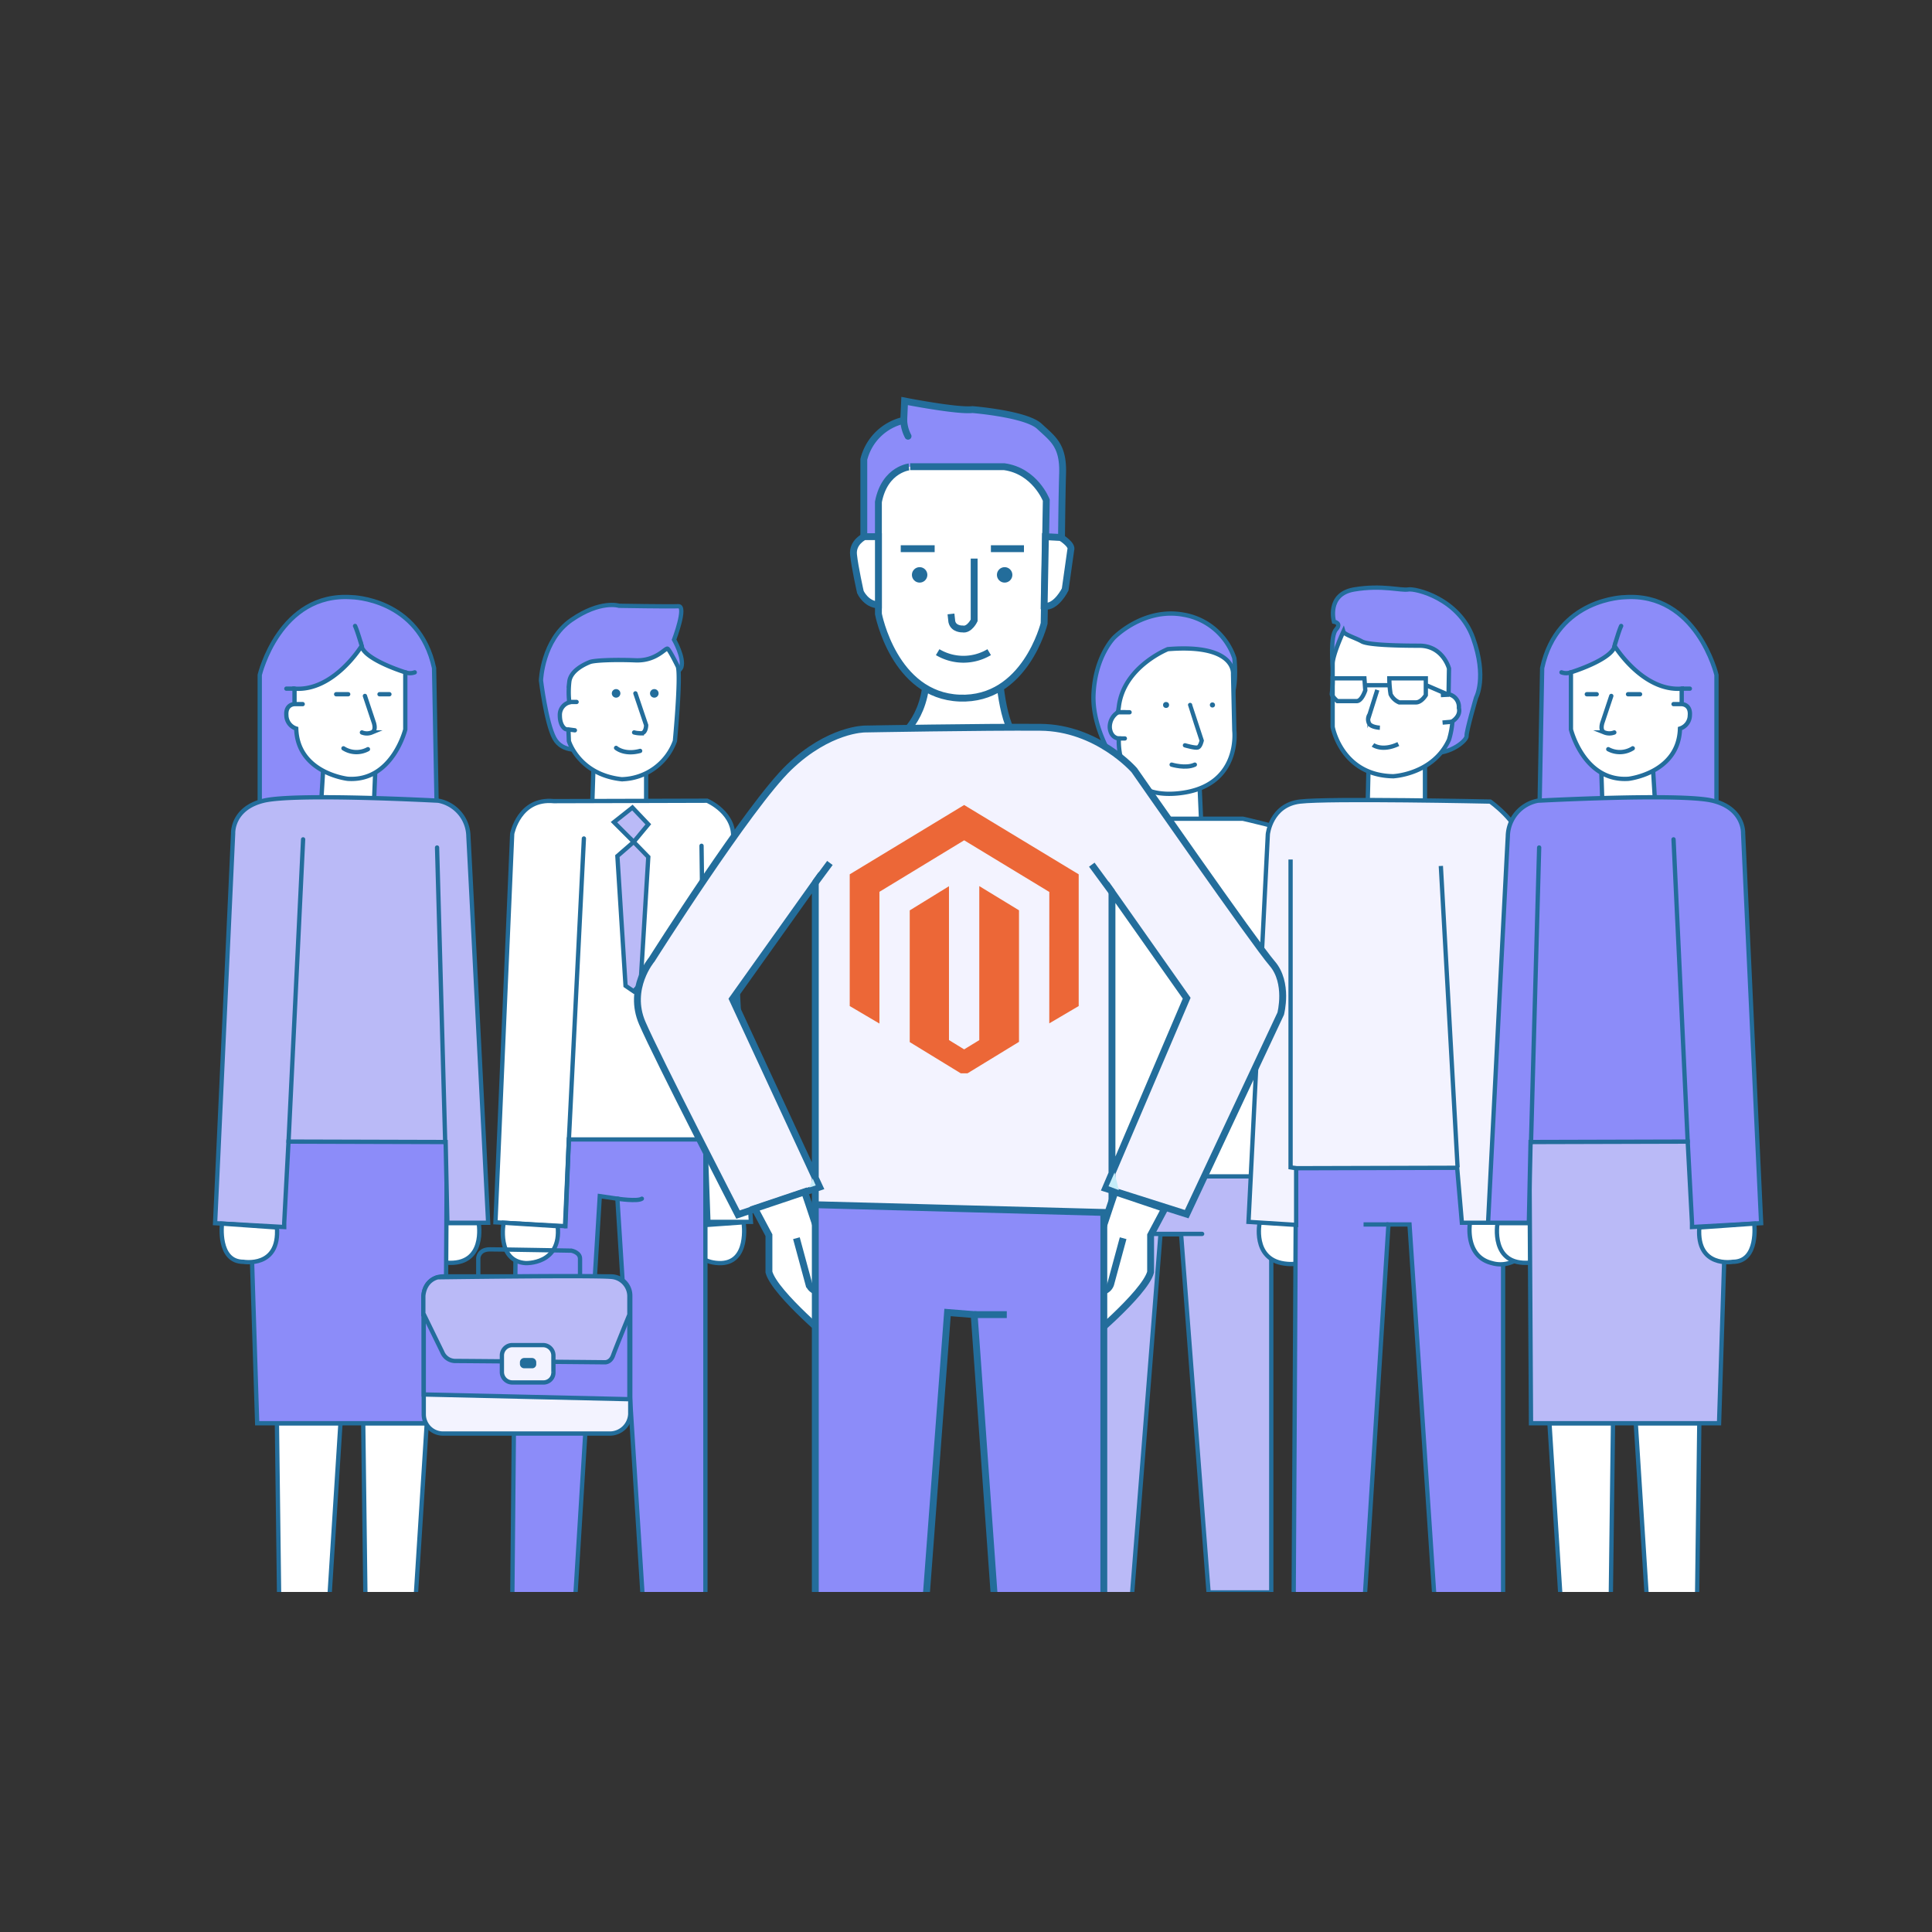 <svg id="Layer_1" data-name="Layer 1" xmlns="http://www.w3.org/2000/svg" viewBox="0 0 450 450"><rect x="0" y="0" width="450" height="450" fill="#333333" stroke="none"/><defs><clipPath id="clip-path"><path fill="none" d="M26.7 79.1h396.7v291.7H26.7z"/></clipPath><style>.cls-14,.cls-3,.cls-9{fill:none}.cls-2{clip-path:url(#clip-path)}.cls-11,.cls-12,.cls-14,.cls-3,.cls-4,.cls-5,.cls-6,.cls-8,.cls-9{stroke:#236d9b;stroke-miterlimit:10}.cls-11,.cls-3,.cls-5,.cls-6,.cls-8{stroke-linecap:round}.cls-12,.cls-4{fill:#8c8cf9}.cls-11,.cls-5{fill:#fff}.cls-6{fill:#babaf7}.cls-7{fill:#236d9b}.cls-8{fill:#f3f3ff}.cls-11,.cls-12,.cls-14{stroke-width:1.6px}.cls-16{fill:#c5edf9}</style></defs><g id="Calque_5" data-name="Calque 5"><g class="cls-2"><path class="cls-3" d="M104.5 195.5l-.8 70.7"/><path class="cls-4" d="M60.5 192.5v-35.3s4.6-19.3 21.4-18.1c0 0 15.7.2 19.2 16.5l.7 37.3z"/><path class="cls-5" d="M76.8 370.9l2.5-39.4H64.5l.5 39.4.2 3.1h11.2l.4-3.1zm20.1 0l2.5-39.4H84.6l.5 39.4.1 3.1h11.3l.4-3.1zm14.6-86s1.8 10-7.6 9.2-5.7-9.2-5.7-9.2zm-36.8-96.3l.8-13.1 12 1.8-.5 12.3-12.3-1z"/><path class="cls-3" d="M69.1 169.8h1.5"/><path class="cls-4" d="M59.9 331.5L57.7 262l46.4 1.5-.4 68H59.9z"/><path class="cls-3" d="M68.6 160.4h-1.9m27.7-3.8a3.23 3.23 0 002.2 0m-12.3-6s-1.1-3.8-1.6-4.8"/><path class="cls-6" d="M50.1 284.9l4.2-90.8s-.3-5.8 7.1-7.6 40.7 0 40.7 0a8.59 8.59 0 017 8.3c.4 7.3 4.6 90 4.6 90h-9.5l-.4-18.8-36.6-.1-1 18.9v1z"/><path class="cls-3" d="M70.6 195.5L67.2 266"/><path class="cls-5" d="M51.7 285s-1.1 8.9 5 8.9c0 0 8.5 1.5 7.8-8z"/><path class="cls-3" d="M103.7 266.2l-1.9-68.8"/><path class="cls-5" d="M68.6 164s-2.1 0-1.9 2.6a3.29 3.29 0 002.3 3.1c.3 10.4 12 11.7 12 11.7 10.4.7 13.4-11.5 13.4-11.5v-13.3s-9.4-2.9-10.2-6.1c0 0-6.5 10.6-15.6 9.9v3.6h1.9"/><path class="cls-3" d="M78.3 161.7h2.8m7.3 0h2.3M80 174.3a5.63 5.63 0 005.7.2m-.7-12.4l2 6s.8 2-.4 2.5a3 3 0 01-2.3 0"/></g><g class="cls-2"><path class="cls-5" d="M267.1 179.9v16.7H280l-.7-15.9-12.2-.8z"/><path class="cls-4" d="M260.7 179.1s-6.4-8.5-6-17.4 4.8-13.2 4.8-13.2 6.9-7.1 16.3-5.3a15.13 15.13 0 0111.7 10.1s.9 7.6-1.5 10.8-14.5 19.5-25.3 15z"/><path class="cls-6" d="M296.1 266.2v104.7h-14.6l-6.4-83.4h-4.8l-6.7 84.8-19.1-1.4V266l51.6.2z"/><path class="cls-3" d="M280 287.4h-15.1"/><path class="cls-5" d="M260.6 172s-1.1 14.2 13.7 12.8 13.2-14.6 13.2-14.6l-.3-13.2s.8-7.1-15.2-5.8c0 0-10.3 4.1-11.4 13.4l-.2 1.3a4 4 0 00-1.9 3.7c.3 2.4 2.1 2.4 2.1 2.4z"/><path class="cls-3" d="M277.2 164.2c0 .1 2.7 8.3 2.7 8.3s-.3 1.4-.9 1.6-3-.5-3-.5m-3.1 4.5s3.3 1 5.4 0"/><circle class="cls-7" cx="271.6" cy="164.2" r=".7"/><circle class="cls-7" cx="282.4" cy="164.2" r=".6"/><path class="cls-3" d="M260.3 165.9h2.8m-2.5 6.1h1.4"/><path class="cls-5" d="M247.4 190.7h42.1s9.8 2.2 12.5 3.5 4.1 79.8 4.1 79.8h-71.7z"/></g><g class="cls-2"><path class="cls-4" d="M135.6 174.5s-4.6 1-6.5-2.6-3.1-13.4-3.1-13.4.3-9.4 7.1-14.1 11.1-3.3 11.1-3.3 11.8.2 13.8.1-1 7.8-1 7.8 2.4 4.2 1.7 6.4-23.1 19.1-23.1 19.1z"/><path class="cls-5" d="M138.3 176.4l-.4 12.4h12.6V177l-12.2-.6zm34.9 108.3s1.5 9.8-5.8 9.5-8.3-8.5-8.3-8.5z"/><path class="cls-4" d="M120.4 257.7l-1.1 117.5h14.5l5.9-96.6 4.1.6 6.1 96h14.4V257.7h-43.9z"/><path class="cls-5" d="M115.4 284.7l3.9-90.5s1.6-8.4 9.7-7.6l35.7-.1s6.9 2.9 6 9.4 4.2 88.7 4.2 88.7H165l-.7-19.2h-31.8l-.8 20.2z"/><path class="cls-5" d="M136 195.3l-3.5 70.2-.9 20.1"/><path class="cls-3" d="M163.4 197l.9 68.5m-20.5 13.7s4.7.7 5.7 0"/><path class="cls-5" d="M117.3 284.8s-1.7 8.9 5.1 9.4c0 0 8.4.4 7.5-8.6z"/><path class="cls-6" d="M143 191.5l4.3-3.4 3.7 3.9-3.4 4.1-4.6-4.6zm4.6 4.6l-3.8 3.3 1.9 30.2 1.9 1.3 1.6-1.7 1.8-29.6-3.4-3.5z"/><path class="cls-5" d="M132.5 172.6s2.3 7.8 12.3 8.9a13.5 13.5 0 0012.4-8.9s1.4-14.8.7-17.3c0 0-1.9-3.9-2.4-4.2s-2.6 2.9-7.5 2.7-9.6 0-10.6.4-4.5 1.9-4.8 4.6a21.12 21.12 0 000 4.8 3 3 0 00-2.2 3c0 2.6 1.3 3.2 1.3 3.2l.7.2z"/><path class="cls-3" d="M132.5 163.5h1.8m-1.9 6.4l1.5.2m14.1-8.6l2.5 7.4s0 2-1.3 1.9a6.16 6.16 0 01-1.5-.2m-4.2 3.6s1.9 1.7 5.6.7"/><circle class="cls-7" cx="143.5" cy="161.5" r="1"/><circle class="cls-7" cx="152.4" cy="161.5" r="1"/><path class="cls-8" d="M142.2 333.9h-39a4.48 4.48 0 01-4.5-4.5v-27.6a4.48 4.48 0 014.5-4.5h39.1a4.48 4.48 0 014.5 4.5v27.6a4.77 4.77 0 01-4.6 4.5z"/><path class="cls-9" d="M111.4 297.4V293s.1-2 2.7-2 19 .3 19 .3 2.1.4 2 2v4.2"/><path class="cls-4" d="M98.7 303.9l47.9.4v21.6l-47.9-1.1v-20.9z"/><path d="M98.7 306.1l4.3 8.8a3.31 3.31 0 003.2 2.1c2.5 0 34.7.3 34.7.3s1.3.1 1.9-1.6 3.8-9.5 3.8-9.5v-4.3a4.55 4.55 0 00-4.3-4.5c-4.3-.4-40.3.1-40.3.1s-3 .5-3.4 4.3v4.3z" fill="#babaf7" stroke="#236d9b" stroke-miterlimit="10"/><path class="cls-8" d="M126.5 322h-7.2a2.43 2.43 0 01-2.4-2.4v-3.9a2.43 2.43 0 012.4-2.4h7.2a2.43 2.43 0 012.4 2.4v3.9a2.31 2.31 0 01-2.4 2.4z"/><path class="cls-7" d="M123.9 318.7h-1.8a1 1 0 01-1-1v-.4a1 1 0 011-1h1.8a1 1 0 011 1v.4a.94.94 0 01-1 1z"/></g><g class="cls-2"><path class="cls-4" d="M310.4 155s-.6-6.9.8-8.4-.5-1.8-.5-1.8-1.8-6.4 4.7-7.5 10.9.3 12.6 0 11.8 2.1 15.1 11.3.7 13.9.7 13.9-2.3 7.9-2.2 8.9-3.6 4.3-8.3 4-22.9-20.4-22.9-20.4z"/><path class="cls-5" d="M293.4 284.7s-1.8 8.5 5.7 9.6 8.3-5.6 8.3-5.6v-3.5z"/><path class="cls-4" d="M301.9 265.5l-.6 111h16.3l5.8-91.3h4.9l6.1 91.3h15.7V267.6l-48.2-2.1z"/><path class="cls-9" d="M317.6 285.2h5.8"/><path class="cls-5" d="M342.4 284.7s-1.4 7.9 5.1 9.5a7.06 7.06 0 008.6-4.3l.1-5.2zm-23.9-94.9l.3-13h13.1v13h-13.4z"/><path class="cls-5" d="M324.5 180.8s9.3-.4 13-8.5a20.27 20.27 0 00.8-4.3s2-1.2 1.5-3.1a3 3 0 00-2.4-3.2l.1-6s-1.4-5.3-6.9-5.3-12-.2-13.4-1-4.1-1.6-4.3-2.3c0 0-2.5 5.4-2.5 7.5v14.7s2 11.3 14.1 11.5z"/><path class="cls-9" d="M335.6 161.9l1.9-.1m-1.5 6.5l2.3-.2M323.6 158h8.5v3.9s-1 1.7-2.3 1.7h-3.9a3.89 3.89 0 01-2-1.9 23.44 23.44 0 01-.3-3.7zm-13.2 0h7.4l.2 2.8s-.8 2.5-2 2.5h-4.5s-1.4-1.2-1.3-1.7a26.38 26.38 0 00.2-3.6zm13.2 1.6H318m14.2 0l5.1 2.2m-16.5-1.1l-1.8 5.7a2.1 2.1 0 00-.2 1.9c.3 1.1 2.6 1.2 2.6 1.2m-1.6 4s2.1 1.6 5.9-.2"/><path class="cls-8" d="M301.9 272.1v13.2l-11.1-.7 4.5-90.3s.7-6.8 7.5-7.6 44.3 0 44.3 0 6.3 4.4 7.5 9.6 3.5 88.5 3.5 88.5h-17.6l-1.1-12.8z"/><path class="cls-9" d="M335.6 201.7l3.9 70.2m-38.9-71.7v71.7l1.3.2"/></g><g class="cls-2"><path class="cls-3" d="M355.8 195.5l.8 70.7"/><path class="cls-4" d="M399.8 192.5v-35.3s-4.6-19.3-21.4-18.1c0 0-15.7.2-19.2 16.5l-.7 37.3z"/><path class="cls-5" d="M383.5 370.9l-2.5-39.4h14.8l-.5 39.4-.2 3.1h-11.2l-.4-3.1zm-20.1 0l-2.5-39.4h14.8l-.5 39.4-.1 3.1h-11.3l-.4-3.1zm-14.6-86s-1.8 10 7.6 9.2 5.7-9.2 5.7-9.2zm36.8-96.3l-.8-13.1-11.9 1.8.4 12.3 12.3-1z"/><path class="cls-3" d="M391.2 169.8h-1.5"/><path class="cls-6" d="M400.4 331.5l2.2-69.5-46.4 1.5.4 68h43.8z"/><path class="cls-3" d="M391.7 160.4h1.9m-27.7-3.8a3.23 3.23 0 01-2.2 0m12.3-6s1.1-3.8 1.6-4.8"/><path class="cls-4" d="M410.2 284.9l-4.2-90.8s.3-5.8-7.1-7.6-40.7 0-40.7 0a8.59 8.59 0 00-7 8.3c-.4 7.3-4.6 90-4.6 90h9.5l.4-18.8 36.6-.1 1 18.9v1z"/><path class="cls-3" d="M389.8 195.5l3.3 70.5"/><path class="cls-5" d="M408.6 285s1.1 8.9-5 8.9c0 0-8.5 1.5-7.8-8z"/><path class="cls-3" d="M356.6 266.2l1.9-68.8"/><path class="cls-5" d="M391.7 164s2.1 0 1.9 2.6a3.29 3.29 0 01-2.3 3.1c-.3 10.4-12 11.7-12 11.7-10.4.7-13.4-11.5-13.4-11.5v-13.3s9.4-2.9 10.2-6.1c0 0 6.5 10.6 15.6 9.9v3.6h-1.9"/><path class="cls-3" d="M382 161.7h-2.8m-7.3 0h-2.3m10.7 12.6a5.63 5.63 0 01-5.7.2m.7-12.4l-2 6s-.8 2 .4 2.5a3.11 3.11 0 002.3 0"/></g><g class="cls-2"><path class="cls-11" d="M209.2 171.9s6.6-4.2 6.6-15.1h16.9s.8 15.1 5.6 16-29.1-.9-29.1-.9z"/></g><g class="cls-2"><path class="cls-12" d="M201.2 130.1V107a12.41 12.41 0 019.3-9.1l.2-4.5s12.2 2.4 15.8 2c0 0 12.5 1 15.6 3.9s5.6 4.4 5.4 11-.3 20.2-.3 20.2z"/></g><path d="M189.9 205.6v82.3H259v-80.1l17.4 24.7-18.9 44.3 18.9 6 21.9-46.7s1.9-7.2-2-11.7-32.1-45-32.1-45-8.6-9.9-21.9-10-40.9.4-40.9.4-8.3 0-17.6 8.9-32 44.8-32 44.8-5.7 6.7-2.2 14.8 22.3 44.6 22.3 44.6l19-6.4-20.3-43.8z" stroke-width="1.6" fill="#f3f3ff" stroke-linecap="round" stroke="#236d9b" stroke-miterlimit="10"/><g class="cls-2"><path class="cls-14" d="M193.3 201l-3.4 4.6"/></g><g class="cls-2"><path class="cls-14" d="M254.3 201.4l4.7 6.4"/></g><g class="cls-2"><path class="cls-11" d="M187.4 277.6s6.2 18.1 6.2 19.8c0 0 .3 2.8-1.6 3.3s-1.9 0-1.9 0l6 7.7-1.5 4.6s-14.1-11.6-15.5-16.7v-8.6l-3.3-6.2z"/></g><g class="cls-2"><path class="cls-14" d="M185.5 288.4l2.9 10.7a2.49 2.49 0 002.6 1.7"/></g><g class="cls-2"><path class="cls-11" d="M259.7 277.6s-6.2 18.1-6.2 19.8c0 0-.3 2.8 1.6 3.3s1.9 0 1.9 0l-6 7.7 1.5 4.6s14.1-11.6 15.5-16.7v-8.6l3.3-6.2z"/></g><g class="cls-2"><path class="cls-14" d="M261.6 288.4l-2.9 10.7a2.49 2.49 0 01-2.6 1.7"/></g><g class="cls-2"><path class="cls-12" d="M189.9 280.6v94.3h25.6l5.2-69.2 6.2.5 4.9 68.7h25.3v-92.5l-67.2-1.8z"/></g><g class="cls-2"><path class="cls-14" d="M234.5 306.2h-7.6"/></g><svg xmlns="http://www.w3.org/2000/svg" preserveAspectRatio="xMinYMin" width="300px" height="250px" viewBox="-950 -900 900 1200"><path xmlns="http://www.w3.org/2000/svg" fill="#EC6737" d="M144.852 90.67v172.192l-16.933 10.349-16.946-10.404V90.803l-43.878 27.016v147.255l60.824 37.217 61.339-37.482V117.725L144.852 90.67zM127.919 0L0 77.502v147.274l33.223 19.572V97.06l94.722-57.596 94.81 57.512.391.223-.042 146.929L256 224.776V77.502L127.919 0z"/></svg><g class="cls-2"><path class="cls-11" d="M204.6 116.9V143s3.6 19 18.9 19.6 19.7-17.4 19.7-17.4l.5-28.7s-2.6-6.8-9.8-7.8H212c.1 0-5.9.4-7.4 8.2z"/></g><g class="cls-2"><path class="cls-11" d="M243.5 125l3.6.2s2.8 1.7 2.3 2.9l-1.3 9.2s-2.1 4.3-4.9 3.9z"/></g><g class="cls-2"><path class="cls-11" d="M204.6 125h-3.3s-2.8 1.3-2.5 4.2 1.6 8.7 1.6 8.7 1.3 2.9 4.2 3V125z"/></g><g class="cls-2"><path class="cls-14" d="M226.9 130.1v14.4s-1.1 2.3-2.7 2c0 0-2.1.1-2.5-1.7l-.2-1.8"/></g><g class="cls-2"><path class="cls-14" d="M218.4 151.9a11.72 11.72 0 0012 0"/></g><g class="cls-2"><path class="cls-14" d="M209.8 127.8h7.9"/></g><g class="cls-2"><path class="cls-14" d="M230.8 127.8h7.7"/></g><g class="cls-2"><circle class="cls-7" cx="214.2" cy="133.9" r="1.8"/></g><g class="cls-2"><circle class="cls-7" cx="234" cy="133.9" r="1.8"/></g><g class="cls-2"><path class="cls-11" d="M211.5 101.6a8.8 8.8 0 01-1-3.7"/></g><g class="cls-2"><path class="cls-16" d="M258.2 276.3l1.4-3.2 1 4.1-2.4-.9z"/></g><g class="cls-2"><path class="cls-16" d="M189.3 274.5l.7 1.6-1.5.5.8-2.1z"/></g></g></svg>
